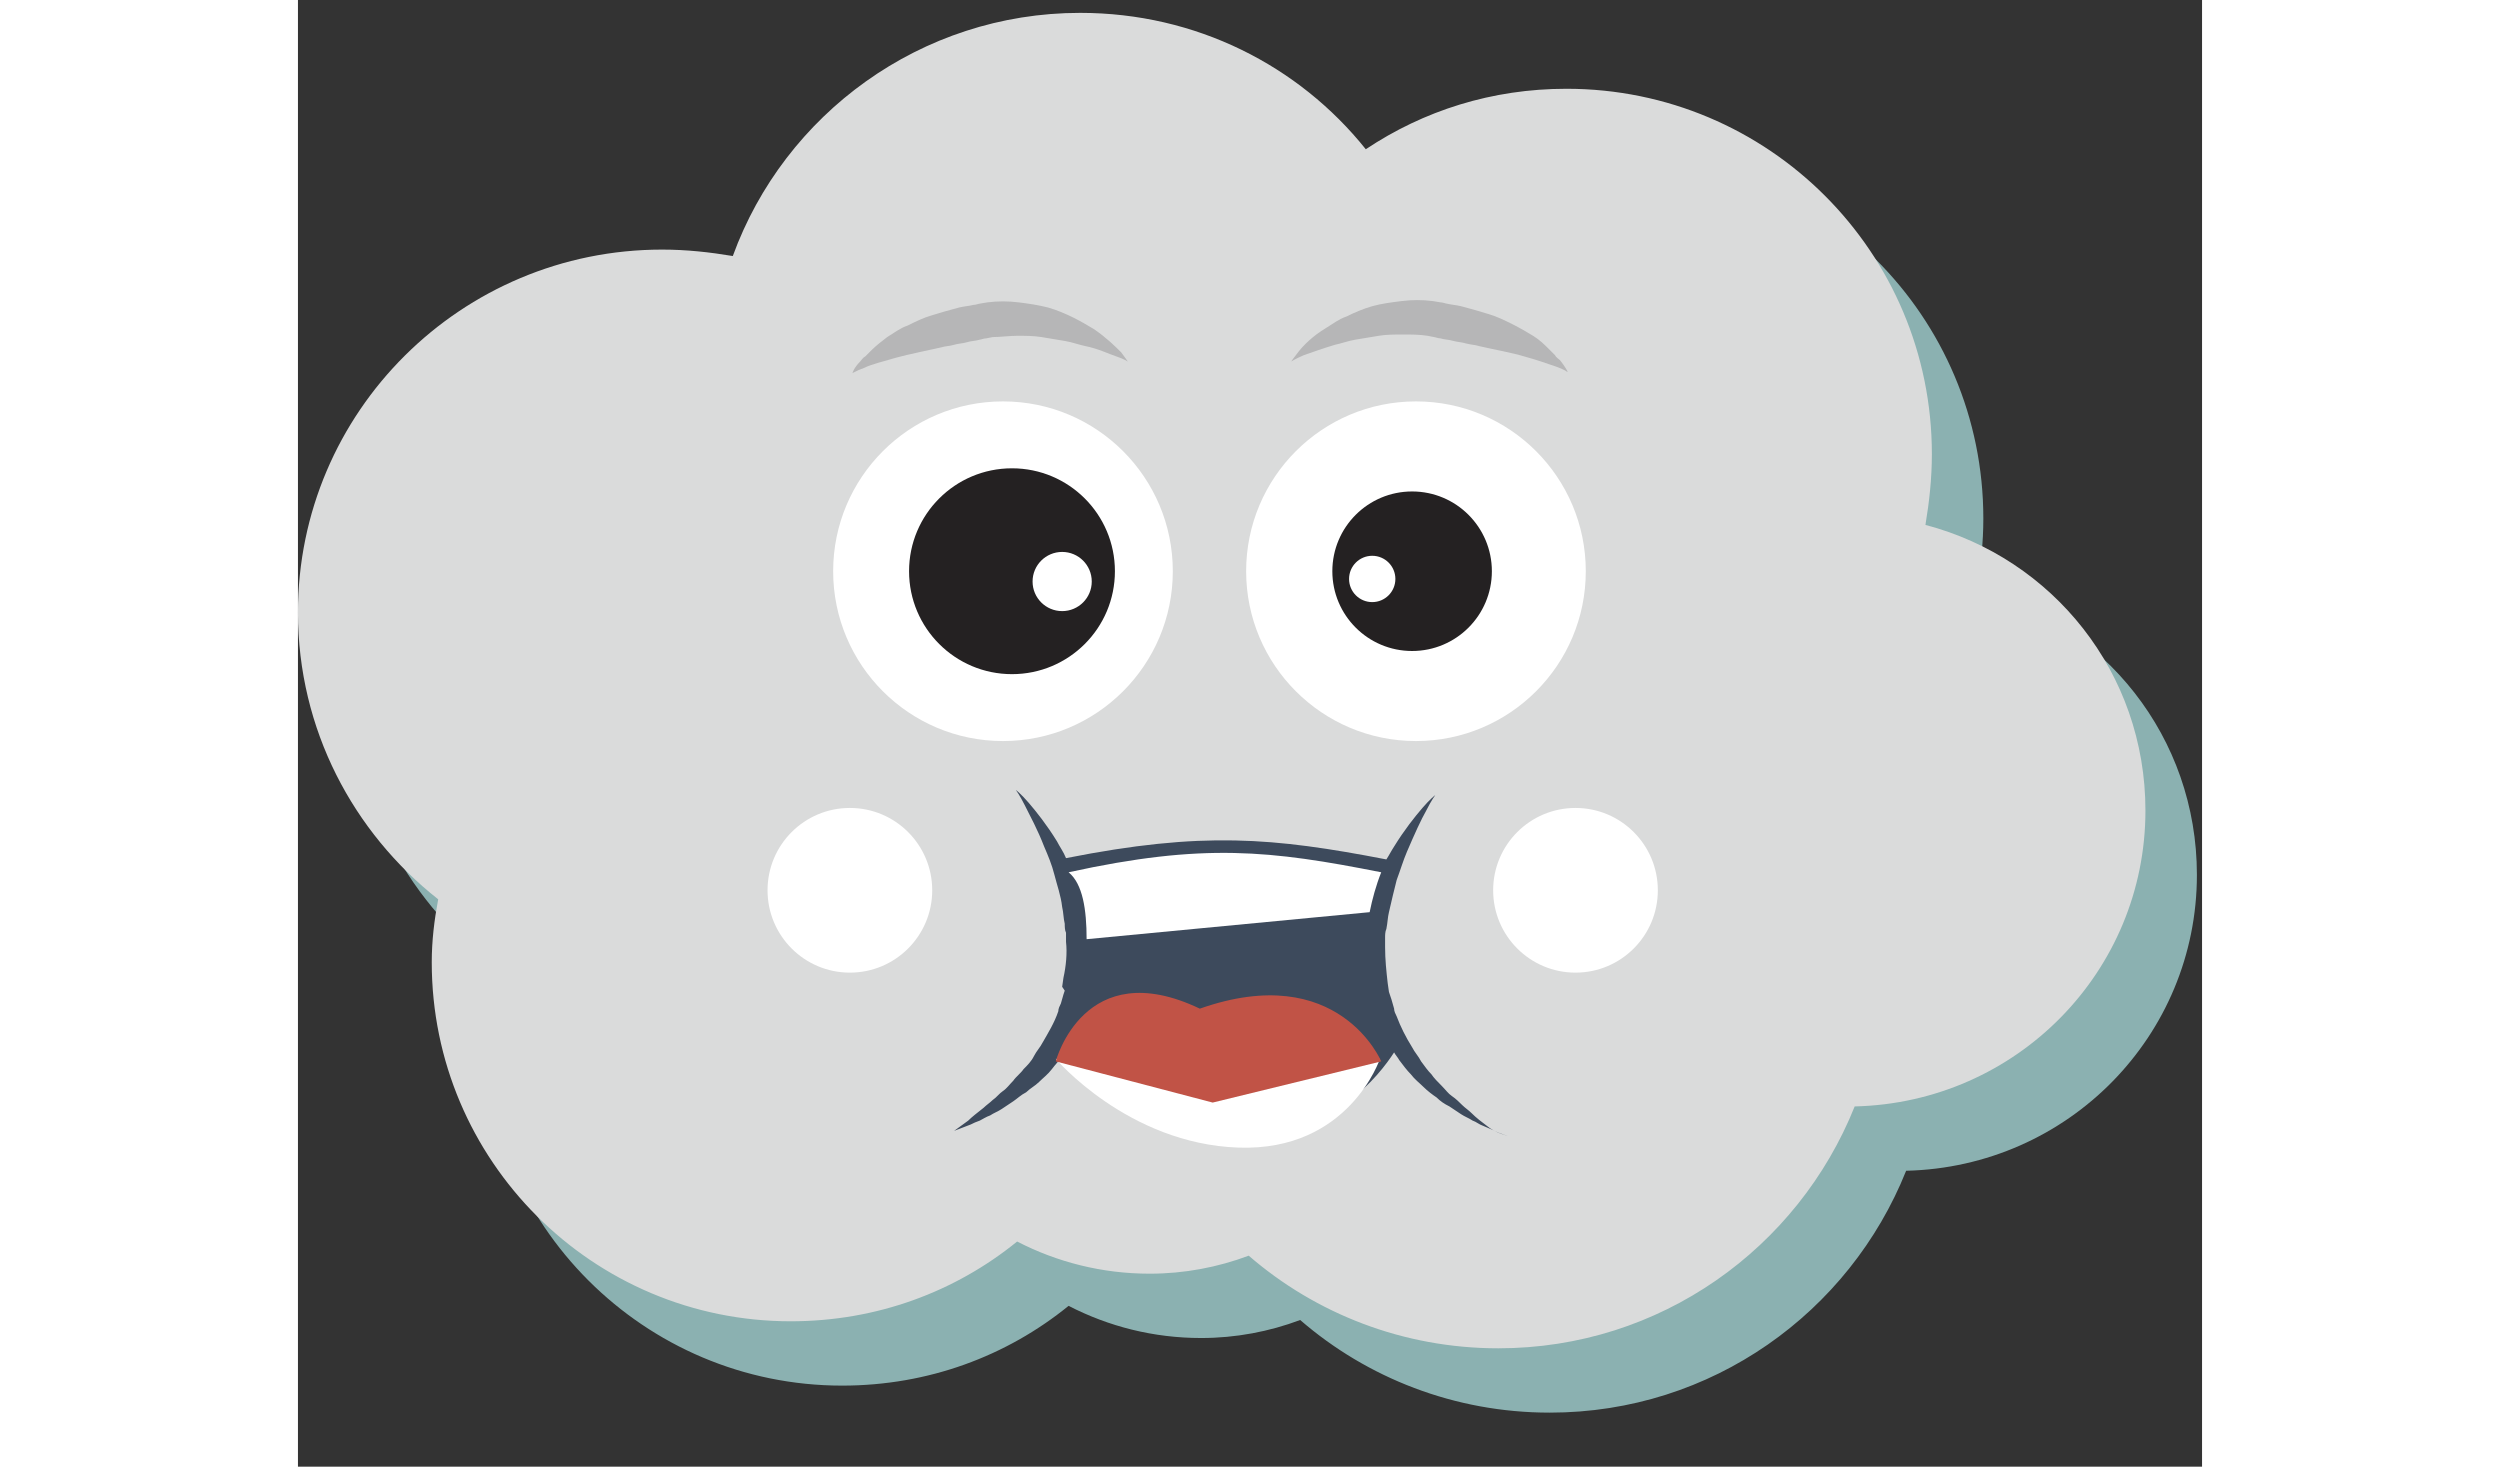 <?xml version="1.0" encoding="UTF-8" standalone="no"?>
<svg width="150px" height="88px" viewBox="0 0 148 114" version="1.1" xmlns="http://www.w3.org/2000/svg" xmlns:xlink="http://www.w3.org/1999/xlink" xmlns:sketch="http://www.bohemiancoding.com/sketch/ns">
    <rect x="0" y="0" width="148" height="114" fill="#333333" stroke="none"/>
    <!-- Generator: Sketch Beta 3.0.4 (8156) - http://www.bohemiancoding.com/sketch -->
    <title>enemy</title>
    <desc>Created with Sketch Beta.</desc>
    <defs></defs>
    <g id="Lay1" stroke="none" stroke-width="1" fill="none" fill-rule="evenodd" sketch:type="MSPage">
        <g id="enemym" sketch:type="MSLayerGroup" transform="translate(0, 1)">
            <path style="fill:#8BB1B1;" d="M147.6,67c0-10.7-7.2-19.6-17.1-22.2c0.3-1.8,0.5-3.6,0.5-5.5c0-15.7-12.7-28.4-28.4-28.4
            c-5.8,0-11.1,1.7-15.6,4.7C81.8,9.1,73.8,5,64.8,5c-12.4,0-23,7.9-27,18.9c-1.8-0.3-3.6-0.5-5.5-0.5C16.7,23.4,4,36,4,51.6
            c0,9.1,4.3,17.1,10.9,22.3c-0.3,1.6-0.5,3.2-0.5,4.9c0,15.4,12.5,27.9,27.9,27.9c6.7,0,12.8-2.3,17.6-6.2
            c3.1,1.6,6.6,2.5,10.3,2.5c2.7,0,5.3-0.5,7.7-1.4c5.2,4.5,12,7.2,19.4,7.2c12.6,0,23.3-7.8,27.7-18.8
            C137.6,89.7,147.6,79.5,147.6,67z"/>
            <path style="fill:#DADBDB;" d="M143.6,62c0-10.7-7.2-19.6-17.1-22.2c0.3-1.8,0.5-3.6,0.5-5.5c0-15.7-12.7-28.4-28.4-28.4
            c-5.8,0-11.1,1.7-15.6,4.7C77.8,4.1,69.8,0,60.8,0c-12.4,0-23,7.9-27,18.9c-1.8-0.3-3.6-0.5-5.5-0.5C12.7,18.4,0,31,0,46.6
            c0,9.1,4.3,17.1,10.9,22.3c-0.3,1.6-0.5,3.2-0.5,4.9c0,15.4,12.5,27.9,27.9,27.9c6.7,0,12.8-2.3,17.6-6.2
            c3.1,1.6,6.6,2.5,10.3,2.5c2.7,0,5.3-0.5,7.7-1.4c5.2,4.5,12,7.2,19.4,7.2c12.6,0,23.3-7.8,27.7-18.8
            C133.6,84.7,143.6,74.5,143.6,62z"/>

            <circle style="fill:#FFFFFF;" cx="54.8" cy="43.4" r="13.2"/>
            <circle style="fill:#242122;" cx="55.5" cy="43.4" r="8"/>
            <circle style="fill:#FFFFFF;" cx="59.4" cy="44.2" r="2.3"/>
            <circle style="fill:#FFFFFF;" cx="86.9" cy="43.4" r="13.2"/>

            <circle style="fill:#242122;" cx="86.6" cy="43.4" r="6.2"/>
            <circle style="fill:#FFFFFF;" cx="83.5" cy="44" r="1.8"/>

            <path style="fill:#B6B6B7;" d="M77.2,27.1c0,0,0.2-0.3,0.6-0.8c0.4-0.5,1.1-1.2,2.1-1.8c0.5-0.3,1-0.7,1.6-0.9
                c0.6-0.3,1.3-0.6,2-0.8c0.7-0.2,1.5-0.3,2.3-0.4c0.8-0.1,1.6-0.1,2.4,0l0.6,0.1c0.2,0,0.4,0.1,0.5,0.1c0.4,0.1,0.7,0.1,1.1,0.2
                c0.4,0.1,0.7,0.2,1.1,0.3c0.3,0.1,0.7,0.2,1,0.3c0.7,0.2,1.3,0.5,1.9,0.8c0.6,0.3,1.1,0.6,1.6,0.9c0.5,0.3,0.9,0.7,1.2,1
                c0.2,0.2,0.3,0.3,0.5,0.5c0.1,0.2,0.3,0.3,0.4,0.4c0.4,0.5,0.6,0.9,0.6,0.9s-0.1,0-0.2-0.1c-0.2-0.1-0.4-0.2-0.7-0.3
                c-0.6-0.2-1.4-0.5-2.5-0.8c-1-0.3-2.2-0.5-3.5-0.8c-0.3-0.1-0.6-0.1-1-0.2c-0.3-0.1-0.6-0.1-1-0.2c-0.3-0.1-0.7-0.1-1-0.2
                c-0.2,0-0.4-0.1-0.5-0.1l-0.5-0.1c-0.6-0.1-1.3-0.1-1.9-0.1c-0.6,0-1.3,0-1.9,0.1c-0.6,0.1-1.2,0.2-1.8,0.3
                c-0.6,0.1-1.1,0.3-1.6,0.4c-1,0.3-1.8,0.6-2.4,0.8C77.5,26.9,77.2,27.1,77.2,27.1z"/>
            <path style="fill:#B6B6B7;" d="M64.5,27.1c0,0-0.3-0.2-0.9-0.4c-0.6-0.2-1.4-0.6-2.4-0.8c-0.5-0.1-1-0.3-1.6-0.4
                c-0.6-0.1-1.2-0.2-1.8-0.3c-0.6-0.1-1.3-0.1-1.9-0.1c-0.6,0-1.3,0.1-1.9,0.1l-0.5,0.1c-0.2,0-0.4,0.1-0.5,0.1
                c-0.3,0.1-0.7,0.1-1,0.2c-0.3,0.1-0.7,0.1-1,0.2c-0.3,0.1-0.7,0.1-1,0.2c-1.3,0.3-2.4,0.5-3.5,0.8c-1,0.3-1.9,0.5-2.5,0.8
                c-0.3,0.1-0.5,0.2-0.7,0.3c-0.2,0.1-0.2,0.1-0.2,0.1s0.1-0.4,0.6-0.9c0.1-0.1,0.2-0.3,0.4-0.4c0.1-0.1,0.3-0.3,0.5-0.5
                c0.3-0.3,0.8-0.7,1.2-1c0.5-0.3,1-0.7,1.6-0.9c0.6-0.3,1.2-0.6,1.9-0.8c0.3-0.1,0.7-0.2,1-0.3c0.4-0.1,0.7-0.2,1.1-0.3
                c0.4-0.1,0.7-0.1,1.1-0.2c0.2,0,0.4-0.1,0.5-0.1l0.6-0.1c0.8-0.1,1.6-0.1,2.4,0c0.8,0.1,1.5,0.2,2.3,0.4c0.7,0.2,1.4,0.5,2,0.8
                c0.6,0.3,1.1,0.6,1.6,0.9c1,0.7,1.6,1.3,2.1,1.8C64.3,26.8,64.5,27.1,64.5,27.1z"/>
                <path style="fill:#3D4A5C;" d="M92.4,86.5c-0.4-0.3-0.8-0.6-1.2-1c-0.2-0.2-0.5-0.4-0.7-0.6c-0.2-0.2-0.5-0.5-0.8-0.7
                    c-0.3-0.2-0.5-0.5-0.8-0.8c-0.3-0.3-0.6-0.6-0.8-0.9c-0.3-0.3-0.5-0.6-0.8-1c-0.2-0.4-0.5-0.7-0.7-1.1c-0.5-0.8-0.9-1.6-1.2-2.4
                    c-0.1-0.2-0.2-0.4-0.2-0.6l-0.2-0.7l-0.1-0.3l-0.1-0.3l-0.1-0.7c-0.1-0.9-0.2-1.8-0.2-2.8c0-0.2,0-0.5,0-0.7
                    c0-0.2,0-0.5,0.1-0.7c0.1-0.5,0.1-0.9,0.2-1.3c0.2-0.9,0.4-1.7,0.6-2.5c0.3-0.8,0.5-1.5,0.8-2.2c0.6-1.4,1.1-2.5,1.5-3.2
                    c0.4-0.8,0.7-1.2,0.7-1.2s-0.4,0.3-1,1c-0.6,0.7-1.4,1.7-2.2,3c-0.2,0.3-0.4,0.7-0.6,1c-8.8-1.7-14.3-2.2-24.9-0.1
                    c-0.2-0.5-0.5-0.9-0.7-1.3c-0.8-1.3-1.6-2.3-2.2-3c-0.6-0.7-1-1-1-1s0.3,0.4,0.7,1.2c0.4,0.8,1,1.9,1.5,3.2
                    c0.3,0.7,0.6,1.4,0.8,2.2c0.2,0.8,0.5,1.6,0.6,2.5c0.1,0.4,0.1,0.9,0.2,1.3c0,0.2,0,0.5,0.1,0.7c0,0.2,0,0.5,0,0.7
                    c0.1,0.9,0,1.9-0.2,2.8l-0.1,0.7L59.6,76l-0.1,0.3L59.3,77c-0.1,0.2-0.2,0.4-0.2,0.6c-0.3,0.9-0.8,1.7-1.2,2.4
                    c-0.2,0.4-0.5,0.7-0.7,1.1c-0.2,0.4-0.5,0.7-0.8,1c-0.2,0.3-0.6,0.6-0.8,0.9c-0.3,0.3-0.5,0.6-0.8,0.8c-0.3,0.2-0.5,0.5-0.8,0.7
                    c-0.2,0.2-0.5,0.4-0.7,0.6c-0.5,0.4-0.9,0.7-1.2,1c-0.7,0.5-1.1,0.8-1.1,0.8s0.5-0.2,1.3-0.5c0.2-0.1,0.4-0.2,0.7-0.3
                    c0.2-0.1,0.5-0.3,0.8-0.4c0.3-0.2,0.6-0.3,0.9-0.5c0.3-0.2,0.6-0.4,0.9-0.6c0.3-0.2,0.6-0.5,1-0.7c0.3-0.3,0.7-0.5,1-0.8
                    c0.3-0.3,0.7-0.6,1-1c0.3-0.4,0.6-0.7,0.9-1.1c0,0,0,0,0-0.1c1.1,1.3,5.9,6.5,13.6,6.5c7.3,0,11-4.9,12.1-6.6
                    c0.1,0.2,0.3,0.4,0.4,0.6c0.3,0.4,0.6,0.8,0.9,1.1c0.3,0.4,0.7,0.7,1,1c0.3,0.3,0.7,0.6,1,0.8c0.3,0.3,0.6,0.5,1,0.7
                    c0.3,0.2,0.6,0.4,0.9,0.6c0.3,0.2,0.6,0.3,0.9,0.5c0.3,0.1,0.5,0.3,0.8,0.4c0.2,0.1,0.5,0.2,0.7,0.3c0.8,0.4,1.3,0.5,1.3,0.5
                    S93.1,87.1,92.4,86.5z"/>
                <path style="fill:#FFFFFF;" d="M58.9,81.3c0,0,6.4,1,13.1,1.1c6.7,0.1,12.1-1.1,12.1-1.1s-2.4,7.2-11,6.9S58.9,81.3,58.9,81.3z"
                    />
                <path style="fill:#C15346;" d="M58.9,81.5c0,0,2.2-8.4,11.2-4.1c10.8-3.8,14.1,4.1,14.1,4.1l-13.1,3.2L58.9,81.5z"/>
                <path style="fill:#FFFFFF;" d="M59.9,66.8c1.1,0.9,1.4,2.9,1.4,5.2l22-2.1c0.2-1,0.5-2.1,0.9-3.1C75.6,65.1,70.4,64.5,59.9,66.8
                    z"/>
            <circle style="fill:#FFFFFF;" cx="99.3" cy="68.2" r="6.4"/>
            <circle style="fill:#FFFFFF;" cx="42.9" cy="68.2" r="6.4"/>

        </g>
    </g>
</svg>